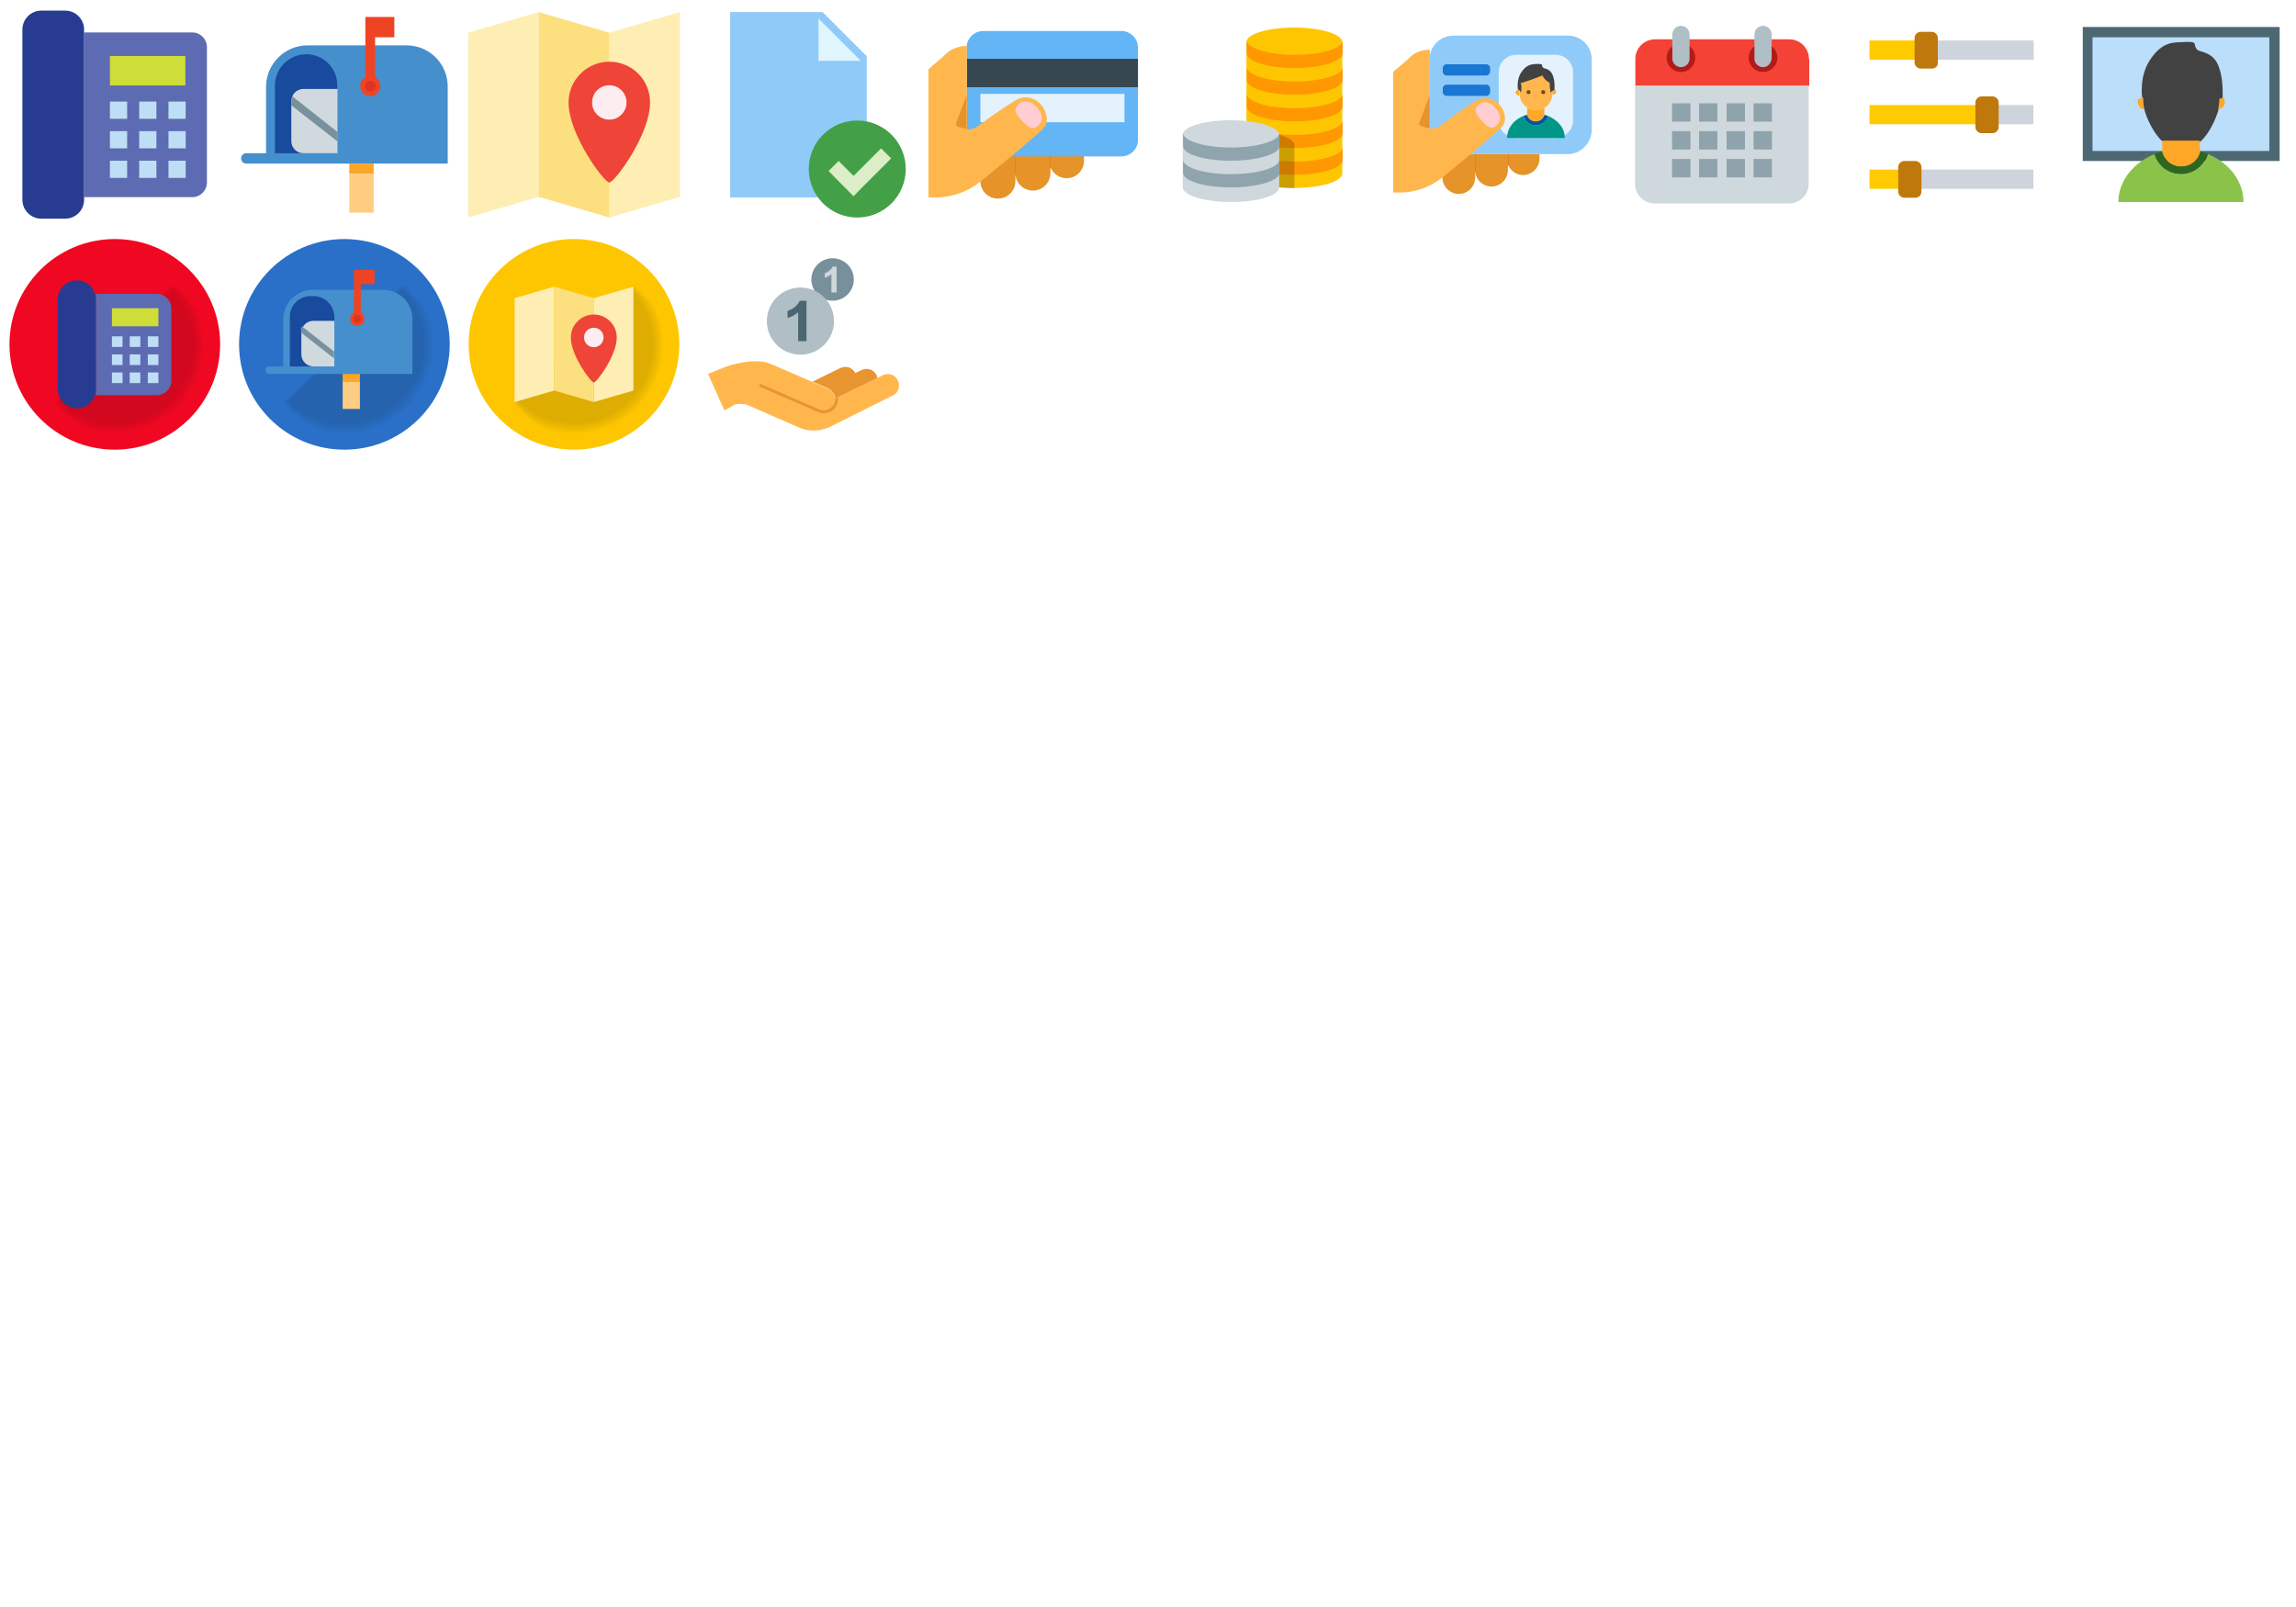 <?xml version="1.0" encoding="utf-8"?>
<svg
  version="1.1"
  xmlns="http://www.w3.org/2000/svg"
  xmlns:xlink="http://www.w3.org/1999/xlink"
  x="0px"
  y="0px"
  width="800px"
  height="560px"
  viewBox="0 0 800 560"
  style="enable-background: new 0 0 800 560"
  xml:space="preserve"
>
  <style type="text/css">
    .Graphic_x0020_Style_x0020_2 {
      fill: url(#SVGID_1_);
    }
    .st0 {
      fill: none;
    }
    .st1 {
      fill: #5d6bb2;
    }
    .st2 {
      fill: #273c91;
    }
    .st3 {
      fill: #cedd37;
    }
    .st4 {
      fill: #bedef5;
    }
    .st5 {
      fill: #f00822;
    }
    .st6 {
      filter: url(#Adobe_OpacityMaskFilter);
    }
    .st7 {
      fill: url(#SVGID_3_);
    }
    .st8 {
      mask: url(#SVGID_2_);
      fill: url(#SVGID_4_);
    }
    .st9 {
      fill: #2a70c8;
    }
    .st10 {
      filter: url(#Adobe_OpacityMaskFilter_1_);
    }
    .st11 {
      fill: url(#SVGID_6_);
    }
    .st12 {
      mask: url(#SVGID_5_);
      fill: url(#SVGID_7_);
    }
    .st13 {
      fill: #458fcd;
    }
    .st14 {
      fill: #184a9d;
    }
    .st15 {
      fill: #cfd9de;
    }
    .st16 {
      fill: #79919d;
    }
    .st17 {
      fill: #faa628;
    }
    .st18 {
      fill: #ffcd82;
    }
    .st19 {
      fill: #ef4423;
    }
    .st20 {
      fill: #de3427;
    }
    .st21 {
      fill: #fec601;
    }
    .st22 {
      filter: url(#Adobe_OpacityMaskFilter_2_);
    }
    .st23 {
      fill: url(#SVGID_9_);
    }
    .st24 {
      mask: url(#SVGID_8_);
      fill: url(#SVGID_10_);
    }
    .st25 {
      fill: #feeeb3;
    }
    .st26 {
      fill: #fce080;
    }
    .st27 {
      fill: #ef4438;
    }
    .st28 {
      fill: #fdedf0;
    }
    .st29 {
      fill: #90caf9;
    }
    .st30 {
      fill: #e1f5fe;
    }
    .st31 {
      fill: #43a047;
    }
    .st32 {
      fill: #dcedc8;
    }
    .st33 {
      fill: #e69329;
    }
    .st34 {
      fill: none;
      stroke: #dd821f;
      stroke-width: 0.3;
      stroke-linecap: round;
      stroke-miterlimit: 10;
    }
    .st35 {
      fill: #64b5f6;
    }
    .st36 {
      fill: #37474f;
    }
    .st37 {
      fill: #e3f2fd;
    }
    .st38 {
      fill: #ffb74d;
    }
    .st39 {
      fill: #ffcdd2;
    }
    .st40 {
      fill: #ff9800;
    }
    .st41 {
      opacity: 0.2;
      enable-background: new;
    }
    .st42 {
      fill: #cfd8dc;
    }
    .st43 {
      fill: #90a4ae;
    }
    .st44 {
      fill: #1976d2;
    }
    .st45 {
      fill: #009688;
    }
    .st46 {
      fill: #01579b;
    }
    .st47 {
      fill: #ffa726;
    }
    .st48 {
      fill: #784719;
    }
    .st49 {
      fill: #424242;
    }
    .st50 {
      fill: #f44336;
    }
    .st51 {
      fill: #8fa3ad;
    }
    .st52 {
      fill: #b31a1a;
    }
    .st53 {
      fill: #b0bec5;
    }
    .st54 {
      fill: #ffca00;
    }
    .st55 {
      fill: #cfd3dc;
    }
    .st56 {
      fill: #bf780c;
    }
    .st57 {
      fill: #4e6873;
    }
    .st58 {
      fill: #bbdefb;
    }
    .st59 {
      fill: #8bc34a;
    }
    .st60 {
      fill: #2d671f;
    }
    .st61 {
      fill: #e89531;
    }
    .st62 {
      fill: #78909c;
    }
    .st63 {
      fill: #cfd7db;
    }
    .st64 {
      fill: #4b6672;
    }
  </style>
  <linearGradient
    id="SVGID_1_"
    gradientUnits="userSpaceOnUse"
    x1="0"
    y1="0"
    x2="0.707"
    y2="-0.707"
  >
    <stop offset="0" style="stop-color: #000000" />
    <stop offset="2.000000e-02" style="stop-color: #ffffff" />
    <stop offset="0.98" style="stop-color: #ffffff" />
    <stop offset="1" style="stop-color: #000000" />
  </linearGradient>
  <g>
    <rect class="st0" width="80" height="80" />
    <g>
      <path
        class="st1"
        d="M29.3,68.7H67c2.8,0,5.1-2.3,5.1-5.1V16.4c0-2.8-2.3-5.1-5.1-5.1H29.3V68.7z"
      />
      <path
        class="st2"
        d="M14.4,76.2h8.3c3.6,0,6.6-2.9,6.6-6.6V10.3c0-3.6-2.9-6.6-6.6-6.6h-8.3c-3.6,0-6.6,2.9-6.6,6.6v59.3
			C7.8,73.3,10.8,76.2,14.4,76.2z"
      />
      <rect x="38.3" y="19.5" class="st3" width="26.3" height="10.3" />
      <rect x="38.3" y="35.4" class="st4" width="6" height="6" />
      <rect x="58.7" y="35.4" class="st4" width="6" height="6" />
      <rect x="48.5" y="35.4" class="st4" width="6" height="6" />
      <rect x="38.3" y="45.7" class="st4" width="6" height="6" />
      <rect x="58.7" y="45.7" class="st4" width="6" height="6" />
      <rect x="48.5" y="45.7" class="st4" width="6" height="6" />
      <rect x="38.3" y="56" class="st4" width="6" height="6" />
      <rect x="58.7" y="56" class="st4" width="6" height="6" />
      <rect x="48.5" y="56" class="st4" width="6" height="6" />
    </g>
  </g>
  <g>
    <g>
      <circle class="st5" cx="40" cy="120" r="36.7" />
      <defs>
        <filter
          id="Adobe_OpacityMaskFilter"
          filterUnits="userSpaceOnUse"
          x="8.6"
          y="88.6"
          width="62.7"
          height="62.7"
        >
          <feColorMatrix
            type="matrix"
            values="1 0 0 0 0  0 1 0 0 0  0 0 1 0 0  0 0 0 1 0"
          />
        </filter>
      </defs>
      <mask
        maskUnits="userSpaceOnUse"
        x="8.6"
        y="88.6"
        width="62.7"
        height="62.7"
        id="SVGID_2_"
      >
        <g class="st6">
          <linearGradient
            id="SVGID_3_"
            gradientUnits="userSpaceOnUse"
            x1="30.408"
            y1="151.602"
            x2="71.528"
            y2="110.483"
          >
            <stop offset="0" style="stop-color: #000000" />
            <stop offset="2.000000e-02" style="stop-color: #ffffff" />
            <stop offset="0.98" style="stop-color: #ffffff" />
            <stop offset="1" style="stop-color: #000000" />
          </linearGradient>
          <path
            class="st7"
            d="M68.9,107.8l-8.3-8.3l-41.4,40.9l8.4,8.4c3.8,1.6,8,2.5,12.4,2.5c17.3,0,31.5-14,31.4-31.4
					C71.3,115.7,70.4,111.6,68.9,107.8z"
          />
        </g>
      </mask>
      <radialGradient
        id="SVGID_4_"
        cx="40"
        cy="120"
        r="31.352"
        gradientUnits="userSpaceOnUse"
      >
        <stop offset="0.87" style="stop-color: #080600; stop-opacity: 0.13" />
        <stop
          offset="0.969"
          style="stop-color: #030200; stop-opacity: 3.073072e-2"
        />
        <stop offset="1" style="stop-color: #000000; stop-opacity: 0" />
      </radialGradient>
      <path
        class="st8"
        d="M71.4,120c0.1,17.3-14,31.4-31.4,31.4S8.6,137.3,8.6,120s14-31.3,31.4-31.4C57.3,88.6,71.3,102.5,71.4,120z"
      />
    </g>
    <rect y="80" class="st0" width="80" height="80" />
    <g>
      <path
        class="st1"
        d="M33.4,137.7h21.2c2.8,0,5.1-2.3,5.1-5.1v-25.1c0-2.8-2.3-5.1-5.1-5.1H33.4V137.7z"
      />
      <path
        class="st2"
        d="M26.8,142.3L26.8,142.3c3.7,0,6.6-2.9,6.6-6.6v-31.4c0-3.6-2.9-6.6-6.6-6.6h-0.1c-3.6,0-6.6,2.9-6.6,6.6v31.4
			C20.2,139.3,23.2,142.3,26.8,142.3z"
      />
      <rect x="39" y="107.4" class="st3" width="16.2" height="6.3" />
      <rect x="39" y="117.2" class="st4" width="3.7" height="3.7" />
      <rect x="51.5" y="117.2" class="st4" width="3.7" height="3.7" />
      <rect x="45.2" y="117.2" class="st4" width="3.7" height="3.7" />
      <rect x="39" y="123.5" class="st4" width="3.7" height="3.7" />
      <rect x="51.5" y="123.5" class="st4" width="3.7" height="3.7" />
      <rect x="45.2" y="123.5" class="st4" width="3.7" height="3.7" />
      <rect x="39" y="129.8" class="st4" width="3.7" height="3.7" />
      <rect x="51.5" y="129.8" class="st4" width="3.7" height="3.7" />
      <rect x="45.2" y="129.8" class="st4" width="3.7" height="3.7" />
    </g>
  </g>
  <g>
    <g>
      <circle class="st9" cx="120" cy="120" r="36.7" />
      <defs>
        <filter
          id="Adobe_OpacityMaskFilter_1_"
          filterUnits="userSpaceOnUse"
          x="88.6"
          y="88.6"
          width="62.7"
          height="62.7"
        >
          <feColorMatrix
            type="matrix"
            values="1 0 0 0 0  0 1 0 0 0  0 0 1 0 0  0 0 0 1 0"
          />
        </filter>
      </defs>
      <mask
        maskUnits="userSpaceOnUse"
        x="88.6"
        y="88.6"
        width="62.7"
        height="62.7"
        id="SVGID_5_"
      >
        <g class="st10">
          <linearGradient
            id="SVGID_6_"
            gradientUnits="userSpaceOnUse"
            x1="110.408"
            y1="151.602"
            x2="151.528"
            y2="110.483"
          >
            <stop offset="0" style="stop-color: #000000" />
            <stop offset="2.000000e-02" style="stop-color: #ffffff" />
            <stop offset="0.98" style="stop-color: #ffffff" />
            <stop offset="1" style="stop-color: #000000" />
          </linearGradient>
          <path
            class="st11"
            d="M148.9,107.8l-8.3-8.3l-41.4,40.9l8.4,8.4c3.8,1.6,8,2.5,12.4,2.5c17.3,0,31.5-14,31.4-31.4
					C151.3,115.7,150.4,111.6,148.9,107.8z"
          />
        </g>
      </mask>
      <radialGradient
        id="SVGID_7_"
        cx="120"
        cy="120"
        r="31.352"
        gradientUnits="userSpaceOnUse"
      >
        <stop offset="0.87" style="stop-color: #080600; stop-opacity: 0.13" />
        <stop
          offset="0.969"
          style="stop-color: #030200; stop-opacity: 3.073072e-2"
        />
        <stop offset="1" style="stop-color: #000000; stop-opacity: 0" />
      </radialGradient>
      <path
        class="st12"
        d="M151.4,120c0.1,17.3-14,31.4-31.4,31.4s-31.4-14-31.4-31.4s14-31.3,31.4-31.4
			C137.3,88.6,151.3,102.5,151.4,120z"
      />
    </g>
    <rect x="80" y="80" class="st0" width="80" height="80" />
    <g>
      <path
        class="st13"
        d="M133.5,101H109c-5.7,0-10.3,4.6-10.3,10.3v16.4h-4.9c-0.7,0-1.3,0.6-1.3,1.3c0,0.7,0.6,1.3,1.3,1.3h4.9h37.5
			h7.5v-19C143.8,105.6,139.1,101,133.5,101z"
      />
      <path
        class="st14"
        d="M109.3,103.2h-1.1c-4,0-7.2,3.2-7.2,7.2v17.3h15.5v-17.3C116.4,106.4,113.2,103.2,109.3,103.2z"
      />
      <path
        class="st15"
        d="M109.2,111.8h7.3v15.9h-7.3c-2.3,0-4.2-1.9-4.2-4.2V116C105,113.7,106.8,111.8,109.2,111.8z"
      />
      <path
        class="st16"
        d="M116.4,124.9v-2.4l-11.2-8.8l-0.1,0.1c-0.1,0.3-0.2,0.7-0.2,1.1v1L116.4,124.9z"
      />
      <rect x="119.4" y="130.3" class="st17" width="6" height="2.6" />
      <rect x="119.4" y="132.9" class="st18" width="6" height="9.6" />
      <path
        class="st19"
        d="M130.5,99v-5h-4.8h-2.4v5v9.9c-0.8,0.4-1.3,1.2-1.3,2.2c0,1.4,1.1,2.5,2.5,2.5c1.4,0,2.5-1.1,2.5-2.5
			c0-0.9-0.5-1.8-1.3-2.2V99H130.5z"
      />
      <circle class="st20" cx="124.5" cy="111.1" r="1.4" />
    </g>
  </g>
  <g>
    <g>
      <circle class="st21" cx="200" cy="120" r="36.7" />
      <defs>
        <filter
          id="Adobe_OpacityMaskFilter_2_"
          filterUnits="userSpaceOnUse"
          x="168.6"
          y="88.6"
          width="62.7"
          height="62.7"
        >
          <feColorMatrix
            type="matrix"
            values="1 0 0 0 0  0 1 0 0 0  0 0 1 0 0  0 0 0 1 0"
          />
        </filter>
      </defs>
      <mask
        maskUnits="userSpaceOnUse"
        x="168.6"
        y="88.6"
        width="62.7"
        height="62.7"
        id="SVGID_8_"
      >
        <g class="st22">
          <linearGradient
            id="SVGID_9_"
            gradientUnits="userSpaceOnUse"
            x1="190.408"
            y1="151.602"
            x2="231.528"
            y2="110.483"
          >
            <stop offset="0" style="stop-color: #000000" />
            <stop offset="2.000000e-02" style="stop-color: #ffffff" />
            <stop offset="0.98" style="stop-color: #ffffff" />
            <stop offset="1" style="stop-color: #000000" />
          </linearGradient>
          <path
            class="st23"
            d="M228.9,107.8l-8.3-8.3l-41.4,40.9l8.4,8.4c3.8,1.6,8,2.5,12.4,2.5c17.3,0,31.5-14,31.4-31.4
					C231.3,115.7,230.4,111.6,228.9,107.8z"
          />
        </g>
      </mask>
      <radialGradient
        id="SVGID_10_"
        cx="200"
        cy="120"
        r="31.352"
        gradientUnits="userSpaceOnUse"
      >
        <stop offset="0.87" style="stop-color: #080600; stop-opacity: 0.13" />
        <stop
          offset="0.969"
          style="stop-color: #030200; stop-opacity: 3.073072e-2"
        />
        <stop offset="1" style="stop-color: #000000; stop-opacity: 0" />
      </radialGradient>
      <path
        class="st24"
        d="M231.4,120c0.1,17.3-14,31.4-31.4,31.4s-31.4-14-31.4-31.4s14-31.3,31.4-31.4
			C217.3,88.6,231.3,102.5,231.4,120z"
      />
    </g>
    <rect x="160" y="80" class="st0" width="80" height="80" />
    <g>
      <rect x="177.5" y="97.5" class="st0" width="45" height="45" />
      <g>
        <polygon
          class="st25"
          points="193.1,99.9 179.3,103.9 179.3,140.1 193.1,136.1 			"
        />
        <polygon
          class="st25"
          points="220.7,99.9 206.9,103.9 206.9,140.1 220.7,136.1 			"
        />
        <polygon
          class="st26"
          points="193.1,99.9 206.9,103.9 206.9,140.1 193.1,136.1 			"
        />
        <path
          class="st27"
          d="M214.9,117.6c0,6.3-7,15.7-8,15.7s-8-9.4-8-15.7c0-4.4,3.6-8,8-8C211.3,109.6,214.9,113.2,214.9,117.6z"
        />
        <circle class="st28" cx="206.9" cy="117.6" r="3.4" />
      </g>
    </g>
  </g>
  <g>
    <rect x="80" class="st0" width="80" height="80" />
    <g>
      <path
        class="st13"
        d="M141.6,15.8h-34.4c-8,0-14.5,6.5-14.5,14.5v23.1h-6.9c-1,0-1.8,0.8-1.8,1.8c0,1,0.8,1.8,1.8,1.8h6.9h52.7
			H156V30.2C156,22.2,149.6,15.8,141.6,15.8z"
      />
      <path
        class="st14"
        d="M106.7,18.9L106.7,18.9c-6,0-10.9,4.9-10.9,10.9v23.6h21.7V29.8C117.6,23.8,112.7,18.9,106.7,18.9z"
      />
      <path
        class="st15"
        d="M105.7,31h11.9v22.4h-11.9c-2.3,0-4.2-1.9-4.2-4.2v-14C101.5,32.9,103.4,31,105.7,31z"
      />
      <path
        class="st16"
        d="M117.6,49.3V46l-15.7-12.4l-0.1,0.1c-0.2,0.5-0.3,1-0.3,1.6v1.4L117.6,49.3z"
      />
      <rect x="121.7" y="57" class="st17" width="8.5" height="3.6" />
      <rect x="121.7" y="60.6" class="st18" width="8.5" height="13.5" />
      <path
        class="st19"
        d="M137.4,13V5.9h-6.7h-3.4V13v13.9c-1.1,0.6-1.8,1.8-1.8,3.1c0,2,1.6,3.5,3.5,3.5s3.5-1.6,3.5-3.5
			c0-1.3-0.7-2.5-1.8-3.1V13H137.4z"
      />
      <circle class="st20" cx="129" cy="30" r="1.9" />
    </g>
  </g>
  <g>
    <rect x="160" class="st0" width="80" height="80" />
    <g>
      <polygon
        class="st25"
        points="187.7,4.2 163.1,11.4 163.1,75.8 187.7,68.6 		"
      />
      <polygon
        class="st25"
        points="236.9,4.2 212.3,11.4 212.3,75.8 236.9,68.6 		"
      />
      <polygon
        class="st26"
        points="187.7,4.2 212.3,11.4 212.3,75.8 187.7,68.6 		"
      />
      <path
        class="st27"
        d="M226.5,35.7c0,11.3-12.4,27.9-14.2,27.9c-1.8,0-14.2-16.7-14.2-27.9c0-7.8,6.4-14.2,14.2-14.2
			C220.2,21.5,226.5,27.8,226.5,35.7z"
      />
      <circle class="st28" cx="212.3" cy="35.7" r="6" />
    </g>
  </g>
  <g>
    <rect x="240" class="st0" width="80" height="80" />
    <g>
      <polygon
        class="st29"
        points="286.6,4.2 254.4,4.2 254.4,68.8 302,68.8 302,19.6 		"
      />
      <polygon class="st30" points="285.2,21.2 299.9,21.2 285.2,6.5 		" />
      <circle class="st31" cx="298.7" cy="58.9" r="16.9" />
      <polygon
        class="st32"
        points="307,51.7 297.4,61.3 292.2,56.1 288.7,59.6 297.4,68.4 300.9,64.8 310.5,55.2 		"
      />
    </g>
  </g>
  <g>
    <rect x="320" class="st0" width="80" height="80" />
    <g>
      <path
        class="st33"
        d="M342.6,54.5c-0.3,0-0.7,0-1-0.1v8.7c0,3.4,2.7,6.1,6.1,6.1c3.4,0,6.1-2.7,6.1-6.1c0-0.8,0-2.4,0-2.4
			c0.2,3.2,2.8,5.7,6.1,5.7c3.4,0,6.1-2.7,6.1-6.1c0-0.7,0-2,0-2c0.9,2.2,3.1,3.8,5.6,3.8c3.4,0,6.1-2.7,6.1-6.1v-1.6H342.6z"
      />
      <line class="st34" x1="365.9" y1="58.4" x2="365.9" y2="54.5" />
      <line class="st34" x1="353.8" y1="60.8" x2="353.8" y2="54.5" />
      <path
        class="st35"
        d="M390.7,54.5h-48.1c-3.2,0-5.8-2.6-5.8-5.8V16.6c0-3.2,2.6-5.8,5.8-5.8h48.1c3.2,0,5.8,2.6,5.8,5.8v32.2
			C396.5,51.9,393.9,54.5,390.7,54.5z"
      />
      <rect x="336.9" y="20.5" class="st36" width="59.6" height="9.9" />
      <rect x="341.6" y="32.7" class="st37" width="50.2" height="9.9" />
      <path
        class="st38"
        d="M353.6,35.1c-7.3,4.5-9.9,6.8-12.6,8.7c-2.7,1.9-4.1,1.1-4.1,1.1V16c-1.4,0-4.9,0.4-7.2,2.7
			c-1,1-3.4,3-6.2,5.4v44.7h2.5c5.7,0,11.3-2,15.7-5.6c7.5-6.1,18.8-15.4,21.7-18.3C367.7,40.5,360.9,30.5,353.6,35.1z"
      />
      <path
        class="st39"
        d="M361.3,37.4c1.9,2.1,2.4,4.7,0.4,6.4c-2,1.8-3.8,0.2-5.7-1.8c-1.9-2.1-3.1-3.9-1.1-5.7
			C356.8,34.5,359.4,35.3,361.3,37.4z"
      />
      <path
        class="st33"
        d="M336.9,32.9L333.1,43c-0.2,0.4,0.1,0.9,0.5,1.1l3.2,0.9V32.9z"
      />
    </g>
  </g>
  <g>
    <rect x="400" class="st0" width="80" height="80" />
    <g>
      <g>
        <path
          class="st21"
          d="M434.3,14.7c0-2.9,7.6-5.1,16.7-5.1s16.7,2.3,16.7,5.1v45.7c0,2.9-7.6,5.1-16.7,5.1s-16.7-2.3-16.7-5.1
				V14.7z"
        />
        <path
          class="st40"
          d="M451.1,19.1c-9.3,0-16.7-2.3-16.7-5.1v4.6c0,2.9,7.6,5.1,16.7,5.1s16.7-2.3,16.7-5.1V14
				C467.9,16.9,460.3,19.1,451.1,19.1z"
        />
        <path
          class="st40"
          d="M451.1,28.4c-9.3,0-16.7-2.3-16.7-5.1v4.6c0,2.9,7.6,5.1,16.7,5.1s16.7-2.3,16.7-5.1v-4.6
				C467.9,26.1,460.3,28.4,451.1,28.4z"
        />
        <path
          class="st40"
          d="M451.1,37.7c-9.3,0-16.7-2.3-16.7-5.1v4.6c0,2.9,7.6,5.1,16.7,5.1s16.7-2.3,16.7-5.1v-4.6
				C467.9,35.4,460.3,37.7,451.1,37.7z"
        />
        <path
          class="st40"
          d="M451.1,47c-9.3,0-16.7-2.3-16.7-5.1v4.6c0,2.9,7.6,5.1,16.7,5.1s16.7-2.3,16.7-5.1v-4.6
				C467.9,44.7,460.3,47,451.1,47z"
        />
        <path
          class="st40"
          d="M451.1,56.3c-9.3,0-16.7-2.3-16.7-5.1v4.6c0,2.9,7.6,5.1,16.7,5.1s16.7-2.3,16.7-5.1v-4.6
				C467.9,54,460.3,56.3,451.1,56.3z"
        />
      </g>
      <path
        class="st41"
        d="M434.3,45.6L434.3,45.6v14.9c0,2.9,7.6,5.1,16.7,5.1v-15C451.1,47.9,443.6,45.6,434.3,45.6z"
      />
      <g>
        <path
          class="st42"
          d="M412.1,47c0-2.9,7.6-5.1,16.7-5.1s16.9,2.3,16.9,5.1v18.3c0,2.9-7.6,5.1-16.7,5.1s-16.9-2.3-16.9-5.1V47z"
        />
        <path
          class="st43"
          d="M428.9,51.4c-9.3,0-16.7-2.3-16.7-5.1v4.6c0,2.9,7.6,5.1,16.7,5.1s16.9-2.3,16.9-5v-4.6
				C445.7,49.1,438.1,51.4,428.9,51.4z"
        />
        <path
          class="st43"
          d="M428.9,60.7c-9.3,0-16.7-2.3-16.7-5.1v4.6c0,2.9,7.6,5.1,16.7,5.1s16.9-2.3,16.9-5v-4.6
				C445.7,58.4,438.1,60.7,428.9,60.7z"
        />
      </g>
    </g>
  </g>
  <g>
    <rect x="480" class="st0" width="80" height="80" />
    <g>
      <g>
        <path
          class="st33"
          d="M503.6,53.7c-0.3,0-0.7,0-1-0.1v8.3c0,3.1,2.6,5.7,5.7,5.7s5.7-2.6,5.7-5.7c0-0.7,0-2.3,0-2.3
				c0.1,3,2.7,5.4,5.7,5.4c3.1,0,5.7-2.6,5.7-5.7c0-0.6,0-1.9,0-1.9c0.9,2.1,2.9,3.6,5.3,3.6c3.1,0,5.7-2.6,5.7-5.7v-1.6L503.6,53.7
				z"
        />
        <line class="st34" x1="525.6" y1="57.4" x2="525.6" y2="53.7" />
        <line class="st34" x1="514.1" y1="59.6" x2="514.1" y2="53.7" />
      </g>
      <g>
        <path
          class="st29"
          d="M546.3,53.7h-39.9c-4.6,0-8.3-3.7-8.3-8.3V20.7c0-4.6,3.7-8.3,8.3-8.3h39.9c4.6,0,8.3,3.7,8.3,8.3v24.9
				C554.4,50,550.7,53.7,546.3,53.7z"
        />
        <g>
          <path
            class="st44"
            d="M517.9,26.3H504c-0.7,0-1.3-0.6-1.3-1.3v-1.3c0-0.7,0.6-1.3,1.3-1.3h13.9c0.7,0,1.3,0.6,1.3,1.3V25
					C519.1,25.7,518.6,26.3,517.9,26.3z"
          />
          <path
            class="st44"
            d="M517.9,33.4H504c-0.7,0-1.3-0.6-1.3-1.3v-1.3c0-0.7,0.6-1.3,1.3-1.3h13.9c0.7,0,1.3,0.6,1.3,1.3v1.3
					C519.1,32.9,518.6,33.4,517.9,33.4z"
          />
        </g>
        <g>
          <path
            class="st37"
            d="M542,48.1h-13.7c-3.3,0-6.1-2.7-6.1-6.1V25.1c0-3.3,2.7-6,6.1-6H542c3.3,0,6.1,2.7,6.1,6v17
					C548,45.4,545.3,48.1,542,48.1z"
          />
          <g>
            <path
              class="st45"
              d="M539.4,40.4c-0.6,1.9-2.3,3.3-4.3,3.3s-3.7-1.4-4.3-3.3c-3.4,1.4-5.7,4.3-5.7,7.7h20.1
						C545.3,44.7,542.9,41.9,539.4,40.4z"
            />
            <path
              class="st46"
              d="M535.1,43.7c2,0,3.7-1.4,4.3-3.3c-0.4-0.1-0.9-0.3-1.3-0.4c-0.3,1.3-1.6,2.3-3,2.3c-1.4,0-2.7-1-3-2.3
						c-0.4,0.1-0.9,0.3-1.3,0.4C531.4,42.3,533.1,43.7,535.1,43.7z"
            />
            <path
              class="st38"
              d="M540.9,32.7c0-8.3-2.6-8.3-5.7-8.3s-5.7,0-5.7,8.3c0,3.1,2.6,5.7,5.7,5.7S540.9,35.9,540.9,32.7z"
            />
            <path
              class="st47"
              d="M535.1,38.4c-1.1,0-2.1-0.3-3-0.9V40c0.3,1.3,1.6,2.3,3,2.3c1.4,0,2.7-1,3-2.3v-2.4
						C537.3,38.1,536.3,38.4,535.1,38.4z"
            />
            <circle class="st48" cx="532.6" cy="32.1" r="0.7" />
            <circle class="st48" cx="537.7" cy="32.1" r="0.7" />
            <path
              class="st47"
              d="M542,31.4c-0.3-0.3-0.7-0.3-1.1,0c0,0.4,0,0.7,0,1.1c0,0.1,0,0.3,0,0.4c0.3,0,0.7,0,1-0.3
						C542.3,32.4,542.3,31.9,542,31.4z"
            />
            <path
              class="st47"
              d="M529.4,32.7c0-0.4,0-0.9,0-1.1c-0.4-0.3-0.9-0.3-1.1,0c-0.3,0.3-0.3,0.9,0.1,1.3c0.3,0.3,0.7,0.4,1,0.3
						C529.4,33,529.4,32.9,529.4,32.7z"
            />
            <path
              class="st49"
              d="M530.1,30.6c0,0.9-0.1,1.6-0.1,1.6c-0.3-0.4-0.7-0.9-1.1-1c0,0-0.6-3.3,1.1-5.9c1.7-2.6,3.3-2.9,5.1-3
						c0,0,1.3-0.1,1.9,0.1c0.6,0.1,0,1,1.1,1.4c1.1,0.3,2.4,0.7,3.1,2.9s0.4,4.7,0.4,4.7c-0.6,0.1-0.9,0.4-1.3,0.9
						c0,0-0.1-0.9-0.3-1.7c0-0.9,0-1.7,0-1.7c-1.1-0.6-2-1.4-2.6-2.6c-2.7,1.1-5.3,2-7.7,2.7C530,28.9,530.1,29.7,530.1,30.6z"
            />
          </g>
        </g>
      </g>
      <g>
        <path
          class="st38"
          d="M514,35.3c-6.9,4.3-9.3,6.4-11.9,8.3c-2.6,1.9-3.9,1-3.9,1V17.3c-1.3,0-4.6,0.3-6.9,2.6
				c-0.9,0.9-3.1,2.9-5.9,5.1v42.1h2.3c5.4,0,10.7-1.9,14.9-5.3c7.1-5.7,17.7-14.6,20.4-17.3C527.3,40.4,520.9,31.1,514,35.3z"
        />
        <path
          class="st39"
          d="M521.1,37.6c1.7,2,2.3,4.4,0.4,6.1c-1.9,1.7-3.6,0.3-5.3-1.7c-1.7-2-3-3.7-1.1-5.4
				C517,34.9,519.4,35.6,521.1,37.6z"
        />
        <path
          class="st33"
          d="M498.1,33.3l-3.6,9.6c-0.1,0.4,0.1,0.9,0.6,1l3,0.9V33.3z"
        />
      </g>
    </g>
  </g>
  <g>
    <rect x="560" class="st0" width="80" height="80" />
    <g>
      <path
        class="st50"
        d="M630.3,20.6c0-3.9-3.1-6.9-6.9-6.9h-46.7c-3.9,0-6.9,3.1-6.9,6.9v9.3h60.6v-9.3H630.3z"
      />
      <path
        class="st42"
        d="M569.7,29.9V64c0,3.9,3.1,6.9,6.9,6.9h46.7c3.9,0,6.9-3.1,6.9-6.9V29.9H569.7z"
      />
      <g>
        <rect x="582.6" y="36" class="st51" width="6.4" height="6.4" />
        <rect x="592" y="36" class="st51" width="6.4" height="6.4" />
        <rect x="601.6" y="36" class="st51" width="6.4" height="6.4" />
        <rect x="611" y="36" class="st51" width="6.4" height="6.4" />
        <rect x="582.6" y="45.7" class="st51" width="6.4" height="6.4" />
        <rect x="592" y="45.7" class="st51" width="6.4" height="6.4" />
        <rect x="601.6" y="45.7" class="st51" width="6.4" height="6.4" />
        <rect x="611" y="45.7" class="st51" width="6.4" height="6.4" />
        <rect x="582.6" y="55.4" class="st51" width="6.4" height="6.4" />
        <rect x="592" y="55.4" class="st51" width="6.4" height="6.4" />
        <rect x="601.6" y="55.4" class="st51" width="6.4" height="6.4" />
        <rect x="611" y="55.4" class="st51" width="6.4" height="6.4" />
      </g>
      <g>
        <circle class="st52" cx="585.7" cy="20.1" r="5" />
        <path
          class="st53"
          d="M585.7,23.4L585.7,23.4c-1.6,0-3-1.3-3-3V12c0-1.6,1.3-3,3-3l0,0c1.6,0,3,1.3,3,3v8.4
				C588.7,22.1,587.3,23.4,585.7,23.4z"
        />
      </g>
      <g>
        <circle class="st52" cx="614.3" cy="20.1" r="5" />
        <path
          class="st53"
          d="M614.3,23.4L614.3,23.4c-1.6,0-3-1.3-3-3V12c0-1.6,1.3-3,3-3l0,0c1.6,0,3,1.3,3,3v8.4
				C617.1,22.1,615.9,23.4,614.3,23.4z"
        />
      </g>
    </g>
  </g>
  <g>
    <rect x="640" class="st0" width="80" height="80" />
    <g>
      <g>
        <rect x="651.4" y="14.1" class="st54" width="19.9" height="6.7" />
        <rect x="671.3" y="14.1" class="st55" width="37.3" height="6.7" />
        <path
          class="st56"
          d="M673.1,23.9h-3.9c-1.1,0-2.1-1-2.1-2.1v-8.6c0-1.1,1-2.1,2.1-2.1h3.9c1.1,0,2.1,1,2.1,2.1v8.6
				C675.3,23,674.4,23.9,673.1,23.9z"
        />
      </g>
      <g>
        <rect x="651.4" y="36.6" class="st54" width="40.9" height="6.7" />
        <rect x="692.4" y="36.6" class="st55" width="16.1" height="6.7" />
        <path
          class="st56"
          d="M694.3,46.4h-3.9c-1.1,0-2.1-1-2.1-2.1v-8.6c0-1.1,1-2.1,2.1-2.1h3.9c1.1,0,2.1,1,2.1,2.1v8.6
				C696.4,45.4,695.4,46.4,694.3,46.4z"
        />
      </g>
      <g>
        <rect x="651.4" y="59.1" class="st54" width="14" height="6.7" />
        <rect x="665.4" y="59.1" class="st55" width="43.1" height="6.7" />
        <path
          class="st56"
          d="M667.4,68.9h-3.9c-1.1,0-2.1-1-2.1-2.1v-8.6c0-1.1,1-2.1,2.1-2.1h3.9c1.1,0,2.1,1,2.1,2.1v8.6
				C669.4,68,668.6,68.9,667.4,68.9z"
        />
      </g>
    </g>
  </g>
  <g>
    <rect x="720" class="st0" width="80" height="80" />
    <g>
      <g>
        <rect x="725.7" y="9.4" class="st57" width="68.6" height="46.7" />
        <rect x="729.1" y="13" class="st58" width="61.6" height="39.6" />
      </g>
      <g>
        <path
          class="st59"
          d="M769.3,53.7c-1.1,4-4.9,7-9.3,7s-8.1-3-9.3-7c-7.4,3-12.6,9.4-12.6,16.7h43.6
				C781.7,63.1,776.7,56.7,769.3,53.7z"
        />
        <path
          class="st60"
          d="M760,60.7c4.4,0,8.1-3,9.3-7c-0.9-0.3-1.7-0.7-2.7-0.9c-0.7,2.9-3.4,5.1-6.6,5.1s-5.9-2.1-6.6-5.1
				c-0.9,0.3-1.9,0.6-2.7,0.9C751.9,57.9,755.6,60.7,760,60.7z"
        />
        <path
          class="st49"
          d="M773.3,23.9c-1.4-4.6-4.4-5.4-6.7-6.1c-2.4-0.7-1.3-2.6-2.4-3c-1.1-0.4-4.1-0.1-4.1-0.1
				c-4.1,0-7.4,0.7-11.1,6.4s-2.6,12.9-2.6,12.9c0.1,0,0.3,0.1,0.3,0.1c0,1.1,0.1,2.3,0.3,3.4c0.9,4,3.7,9.4,6.6,11.9h13
				c2.9-2.4,5.6-7.9,6.6-11.9c0.3-1,0.3-1.9,0.3-2.9c0.3-0.1,0.6-0.3,1-0.4C774.3,34,774.9,28.4,773.3,23.9z"
        />
        <path
          class="st47"
          d="M766.4,49h-13v3.9c0.7,2.9,3.4,5.1,6.6,5.1s5.9-2.1,6.6-5.1L766.4,49C766.6,49,766.6,49,766.4,49z"
        />
        <path
          class="st47"
          d="M746.9,37.3c-0.3-1-0.3-2.1-0.3-3.1c-0.6-0.1-1,0-1.4,0.3c-0.7,0.7-0.4,1.9,0.4,2.9c0.4,0.4,1,0.7,1.6,0.7
				C747,37.7,747,37.4,746.9,37.3z"
        />
        <path
          class="st47"
          d="M774.9,34.4c-0.1-0.1-0.4-0.3-0.7-0.3c-0.3,0.1-0.6,0.3-0.9,0.3c0,1-0.1,1.9-0.3,2.9c0,0.3-0.1,0.4-0.1,0.7
				c0.6,0,1.1-0.3,1.7-0.7C775.3,36.3,775.4,35,774.9,34.4z"
        />
      </g>
    </g>
  </g>
  <g>
    <rect x="240" y="80" class="st0" width="80" height="80" />
    <g>
      <g>
        <path
          class="st38"
          d="M260.4,141.1c1.3,0.6,17.6,7.7,17.6,7.7c3.6,1.7,7.3,1.6,11.1,0l22-11c2-1,2.7-3.3,1.7-5.3l0,0
				c-1-2-3.3-2.7-5.3-1.7l-16.6,8.3c0-1.6-0.9-3-2.4-3.6c0,0-17.3-7.6-20-8.7c-3.7-1.6-10-1-15.9,1.1c-2.1,0.9-5.9,2.4-5.9,2.4
				l5.7,12.7c0,0,2.7-1.4,3.4-1.9C256.4,140.7,259.1,140.6,260.4,141.1z"
        />
        <path
          class="st61"
          d="M265,134.9l20,8.7c0.7,0.3,1.3,0.4,2,0.4c2,0,3.9-1.1,4.6-3c0.3-0.9,0.4-1.7,0.4-2.6l-1,0.6
				c0,0.6-0.1,1-0.3,1.6c-0.7,1.4-2.1,2.4-3.6,2.4c-0.6,0-1-0.1-1.6-0.3l-20-8.7C264.6,133.4,264.1,134.4,265,134.9z"
        />
        <path
          class="st61"
          d="M288.6,135.4c1.4,0.7,2.4,2.1,2.4,3.6l14.7-7.3c0-0.3-0.1-0.7-0.3-1c-1-2-3.3-2.7-5.3-1.7l-2.1,1
				c-1-2-3.3-2.7-5.3-1.7l-9.6,4.7C286.3,134.3,288.6,135.4,288.6,135.4z"
        />
      </g>
      <g>
        <circle class="st62" cx="290.1" cy="97.4" r="7.4" />
        <g>
          <g>
            <path
              class="st63"
              d="M291.6,101.9h-1.9v-6.4c-0.7,0.6-1.4,1-2.3,1.3v-1.6c0.4-0.1,1-0.4,1.6-0.9s0.9-0.9,1.1-1.4h1.4V101.9z"
            />
          </g>
        </g>
      </g>
      <g>
        <circle class="st53" cx="278.9" cy="111.9" r="11.7" />
        <g>
          <path
            class="st64"
            d="M281,118.9h-2.9v-10.1c-1,0.9-2.3,1.6-3.7,2v-2.4c0.7-0.3,1.6-0.7,2.4-1.3s1.4-1.4,1.9-2.3h2.3V118.9z"
          />
        </g>
      </g>
    </g>
  </g>
</svg>
